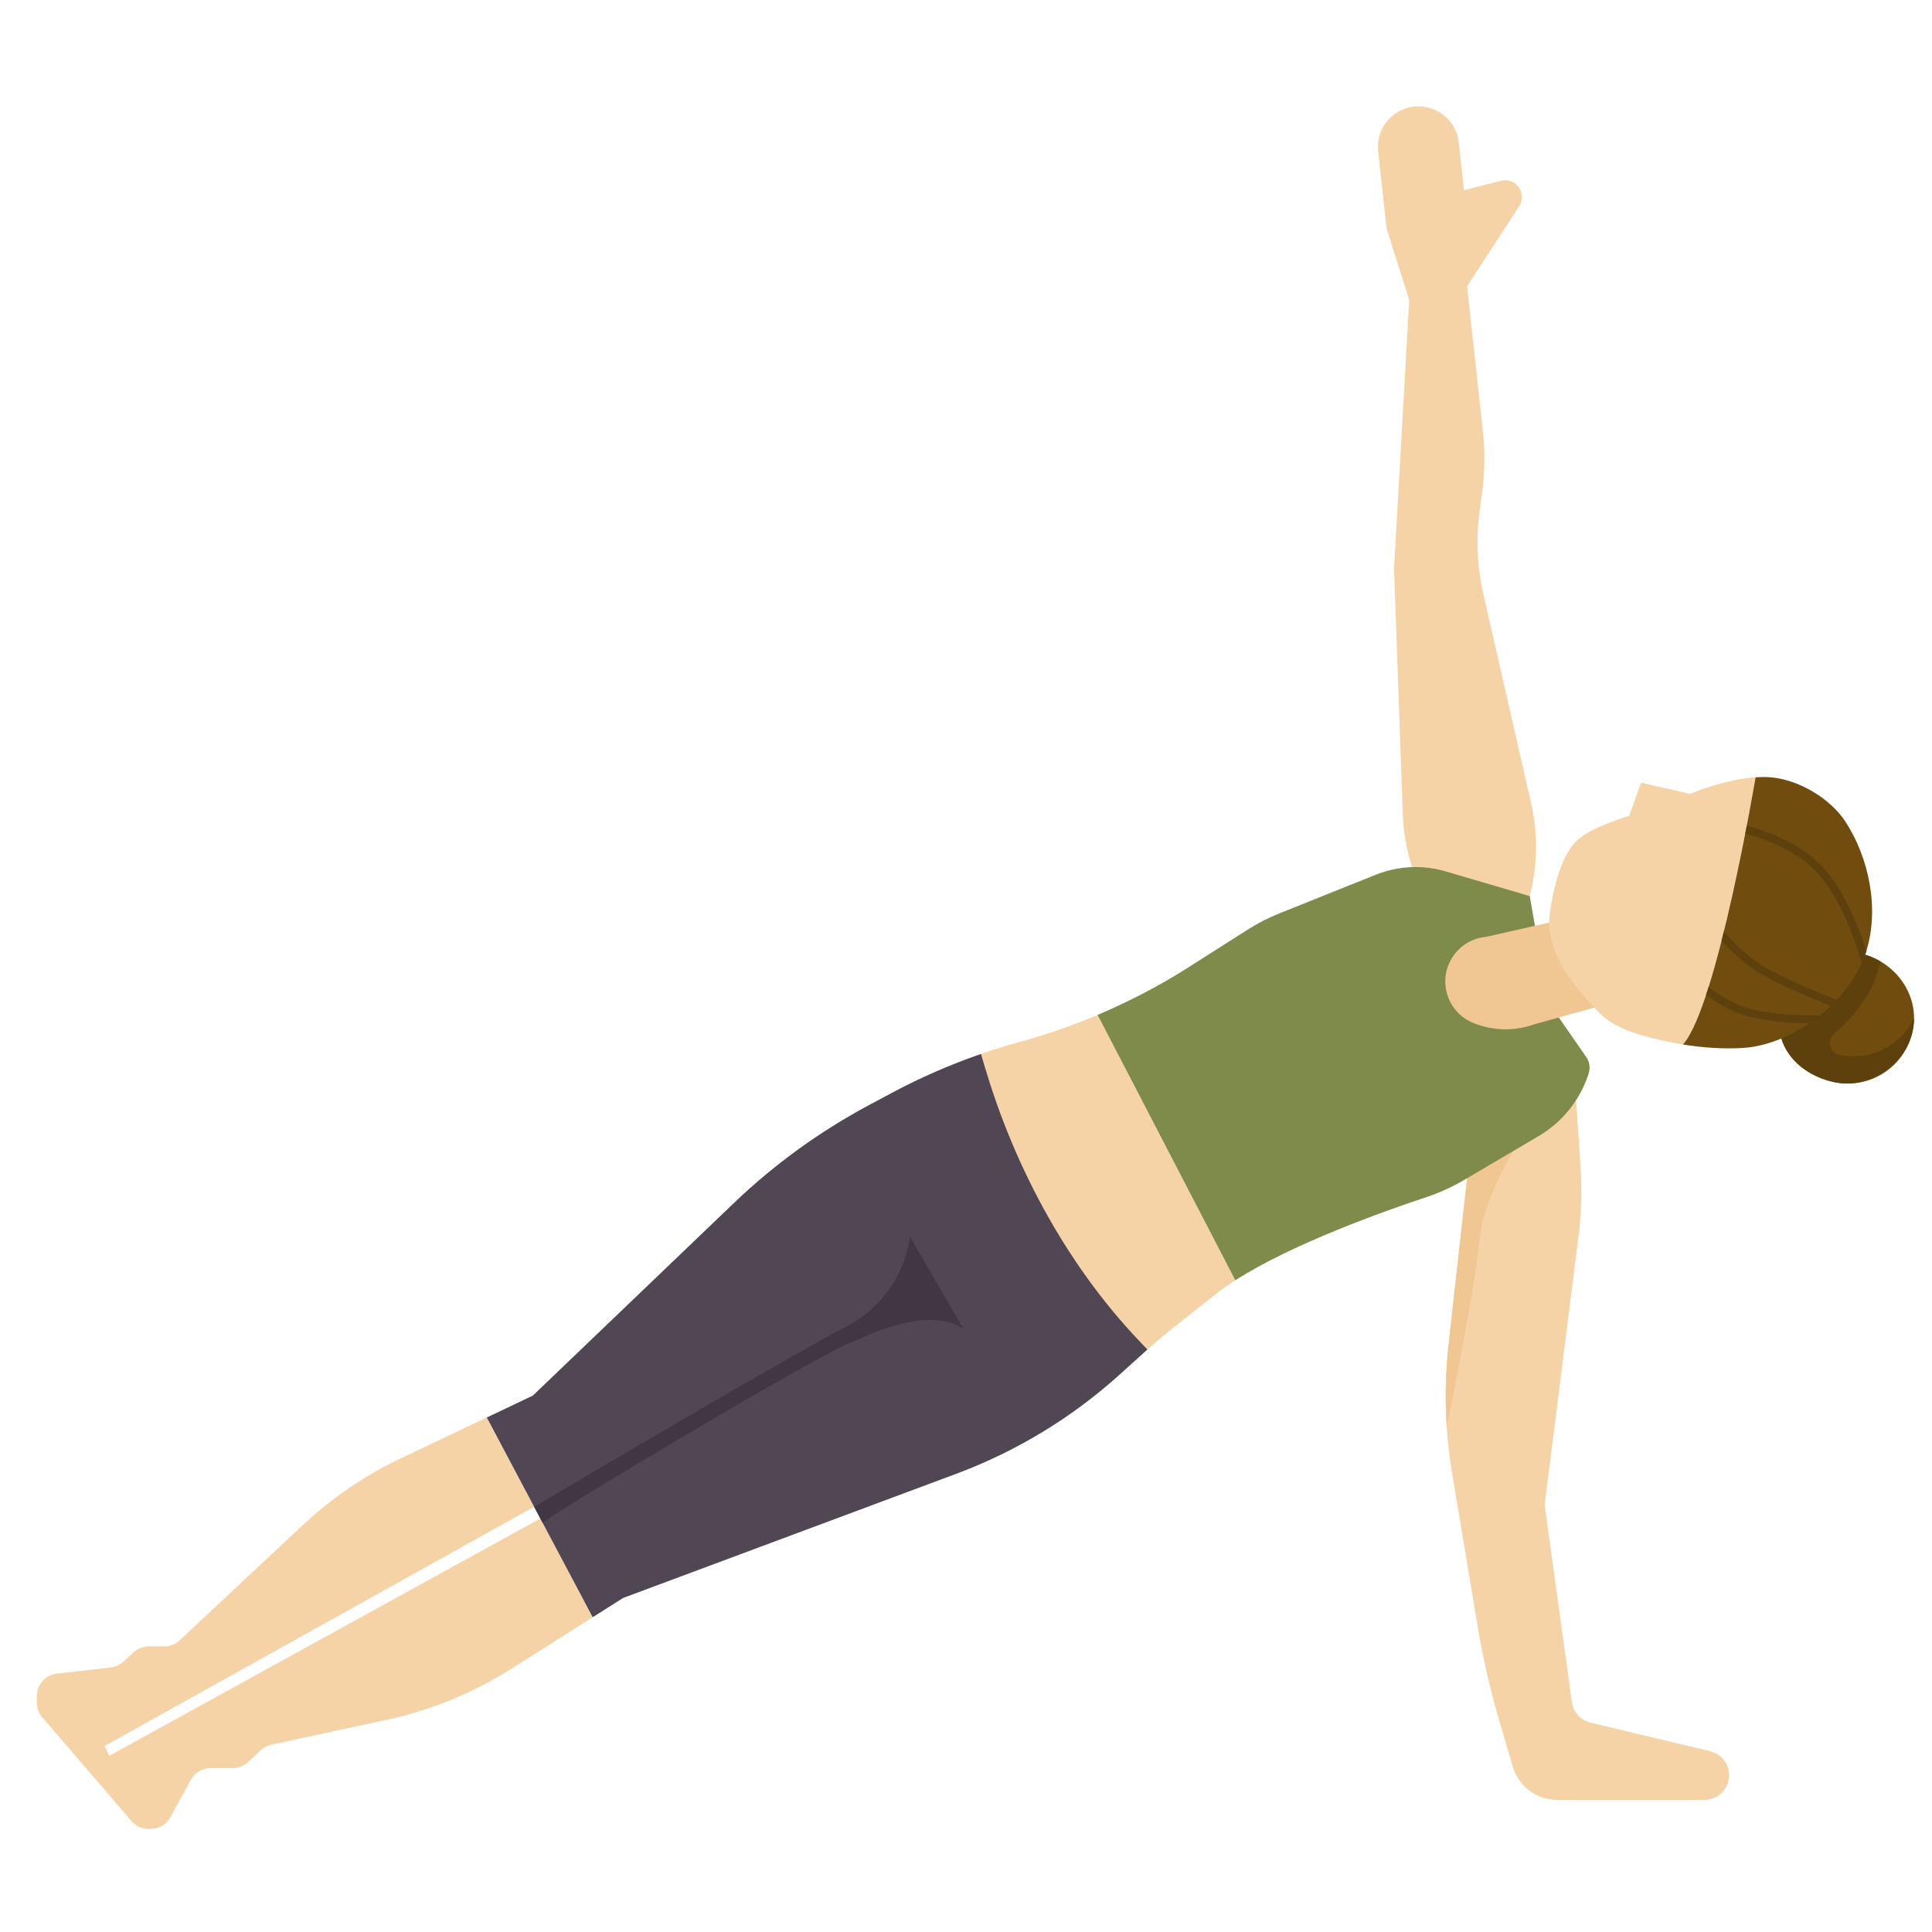 <svg id="Layer_1_1_" enable-background="new 0 0 256 256" height="512" viewBox="0 0 256 256" width="512" xmlns="http://www.w3.org/2000/svg"><path d="m226.591 232.035-15.828-3.769c-1.314-.313-2.3-1.4-2.485-2.738l-3.603-26.121 4.49-35.637c.377-2.991.467-6.012.269-9.021l-.591-8.975-14.441 10.345-2.461 22.088c-.628 5.637-.474 11.333.459 16.928l3.372 20.233c.723 4.339 1.708 8.631 2.95 12.852l1.724 5.86c.77 2.619 3.173 4.417 5.903 4.417h19.485c1.808 0 3.274-1.466 3.274-3.274v-.004c-.002-1.515-1.043-2.833-2.517-3.184z" fill="#f5d3a6"/><path d="m201.277 151.194-6.875 4.925-2.461 22.088c-.403 3.618-.479 7.261-.239 10.886 1.692-8.328 3.834-19.453 4.342-24.79.394-4.147 2.765-9.022 5.233-13.109z" fill="#f0c792"/><path d="m71.597 201.207-57.097 31.436-.643-1.286 56.92-31.697-6.275-11.835-11.399 5.417c-4.759 2.262-9.14 5.246-12.987 8.848l-16.295 15.255c-.556.52-1.289.81-2.05.81h-2.046c-.751 0-1.474.281-2.027.789l-1.352 1.24c-.467.428-1.059.698-1.689.769l-7.119.809c-1.516.172-2.661 1.455-2.661 2.981v.852c0 .717.257 1.411.725 1.955l11.815 13.748c.57.663 1.401 1.045 2.275 1.045h.262c1.098 0 2.108-.6 2.634-1.563l2.692-4.935c.526-.964 1.536-1.563 2.634-1.563h2.91c.754 0 1.481-.284 2.035-.796l1.712-1.581c.394-.364.878-.615 1.402-.728l15.233-3.285c5.878-1.268 11.486-3.563 16.566-6.781l10.764-6.817z" fill="#f5d3a6"/><path d="m130.008 139.647c-4.066 1.405-8.019 3.124-11.817 5.155l-3.051 1.632c-6.536 3.496-12.565 7.868-17.918 12.995l-26.624 25.5-6.095 2.896 14.032 26.467 4.033-2.554 44.137-16.452c7.965-2.969 15.297-7.416 21.61-13.108l3.728-3.361c.072-.066-18.194-25.17-22.035-39.17z" fill="#514654"/><path d="m202.698 118.734c1.041-4.006 1.112-8.222.183-12.291l-6.314-27.654c-.84-3.678-1.008-7.477-.495-11.215l.307-2.238c.372-2.713.41-5.461.113-8.183l-2.098-19.217 6.906-10.61c.417-.641.477-1.452.158-2.147-.45-.979-1.536-1.497-2.58-1.23l-4.891 1.252-.689-6.315c-.322-2.951-2.975-5.082-5.926-4.76-2.951.322-5.082 2.975-4.76 5.926l1.113 10.2 3.003 9.503-2.011 35.609 1.161 32.526c.085 2.393.502 4.751 1.227 7.007" fill="#f5d3a6"/><path d="m135.173 138.045c-1.741.475-3.462 1.014-5.165 1.603 3.841 14 11.089 27.747 21.113 38.208l.922.962c1.011-.903 2.269-1.974 3.332-2.815l5.877-4.647c.726-.574 1.554-1.144 2.432-1.709l-18.252-35.164c-3.334 1.407-6.758 2.607-10.259 3.562z" fill="#f5d3a6"/><path d="m210.292 140.216-3.742-5.392-3.161-12.154-.691-3.936-11.162-3.275c-3.029-.889-6.269-.734-9.2.438l-12.698 5.081c-1.526.611-2.992 1.362-4.378 2.244l-7.793 4.959c-3.832 2.439-7.862 4.536-12.035 6.299l18.252 35.164c7.547-4.855 20.013-9.262 25.326-11.023 1.743-.578 3.413-1.338 4.996-2.27l9.888-5.824c3.149-1.855 5.491-4.796 6.602-8.248.222-.687.159-1.437-.204-2.063z" fill="#7f8b4b"/><path d="m207.878 121.651-10.97 2.491c-1.919.172-3.635 1.266-4.601 2.934-1.791 3.093-.458 7.055 2.837 8.437 2.613 1.096 5.544 1.166 8.207.196l9.827-2.72z" fill="#f0c792"/><path d="m247.14 126.5-11.1 11.11c.881 2.946 3.652 5.028 6.865 5.752 4.739 1.067 9.445-1.909 10.513-6.648 1.019-4.527-1.906-8.89-6.278-10.214z" fill="#704c0f"/><path d="m243.706 139.753c-.01-.002-.021-.005-.031-.007-1.286-.294-1.633-1.967-.624-2.817 2.691-2.266 4.82-5.149 5.76-8.171.139-.448.252-.904.352-1.364-.629-.369-1.304-.676-2.023-.894l-11.1 11.11c.094.315.219.616.356.91.055.119.116.235.177.351.082.152.17.299.263.445.218.349.46.68.733.992.002.002.003.004.005.006 1.318 1.504 3.222 2.572 5.329 3.047 3.145.709 6.445-.496 8.565-2.925 1.608-1.842 2.153-3.744 2.147-5.562-1.705 3.68-5.793 5.806-9.909 4.879z" fill="#5e400d"/><path d="m232.624 102.993c-4.28.283-8.685 2.2-8.685 2.2l-6.498-1.481-1.553 4.384s-5.01 1.456-6.932 3.272c-2.193 2.072-3.209 6.738-3.578 9.562-.3 2.293.234 4.41 1.22 6.368 1.275 2.535 3.305 4.805 5.259 6.848 2.082 2.177 5.475 3.049 8.305 3.704.922.213 1.872.398 2.837.553 4.51-5.002 9.625-35.409 9.625-35.41z" fill="#f5d3a6"/><path d="m244.501 108.831c-2.028-3.1-6.349-5.62-10.063-5.849-.593-.037-1.202-.03-1.813.011 0 0-5.115 30.408-9.626 35.409 2.612.42 5.329.611 7.888.461 6.816-.399 14.375-6.292 16.404-12.815 1.756-5.647.379-12.371-2.79-17.217z" fill="#704c0f"/><g fill="#5e400d"><path d="m242.34 115.863c-2.804-3.607-7.229-5.473-10.889-6.444-.064.335-.13.675-.199 1.027 3.498.941 7.69 2.715 10.28 6.046 2.425 3.118 4.082 7.418 5.159 11.101.229-.51.438-1.024.6-1.544.003-.009.005-.019.008-.028-1.101-3.452-2.701-7.255-4.959-10.158z"/><path d="m234.388 128.461c-2.302-1.236-4.315-3.12-5.965-5.036-.101.41-.204.817-.308 1.223 1.624 1.796 3.566 3.524 5.787 4.717 2.801 1.504 5.951 2.848 8.674 3.907.27-.259.532-.523.786-.794-2.78-1.07-6.072-2.459-8.974-4.017z"/><path d="m241.104 134.568c-2.831.015-6.124-.149-8.828-.79-2.177-.516-4.191-1.698-5.879-2.993-.112.356-.224.701-.337 1.042 1.72 1.274 3.753 2.421 5.979 2.949 2.38.564 5.152.775 7.693.818.472-.323.927-.669 1.372-1.026z"/></g><path d="m112 175.857c-6.971 3.58-34.641 19.91-41.223 23.803 0 0 1.122 2.117 1.142 2.153-.228-.43 36.582-22.361 40.843-23.944 1.638-.609 9.953-5.012 14.881-1.798 0 0-7.071-12.214-7.071-12.214s-.643 7.929-8.572 12z" fill="#403742"/></svg>